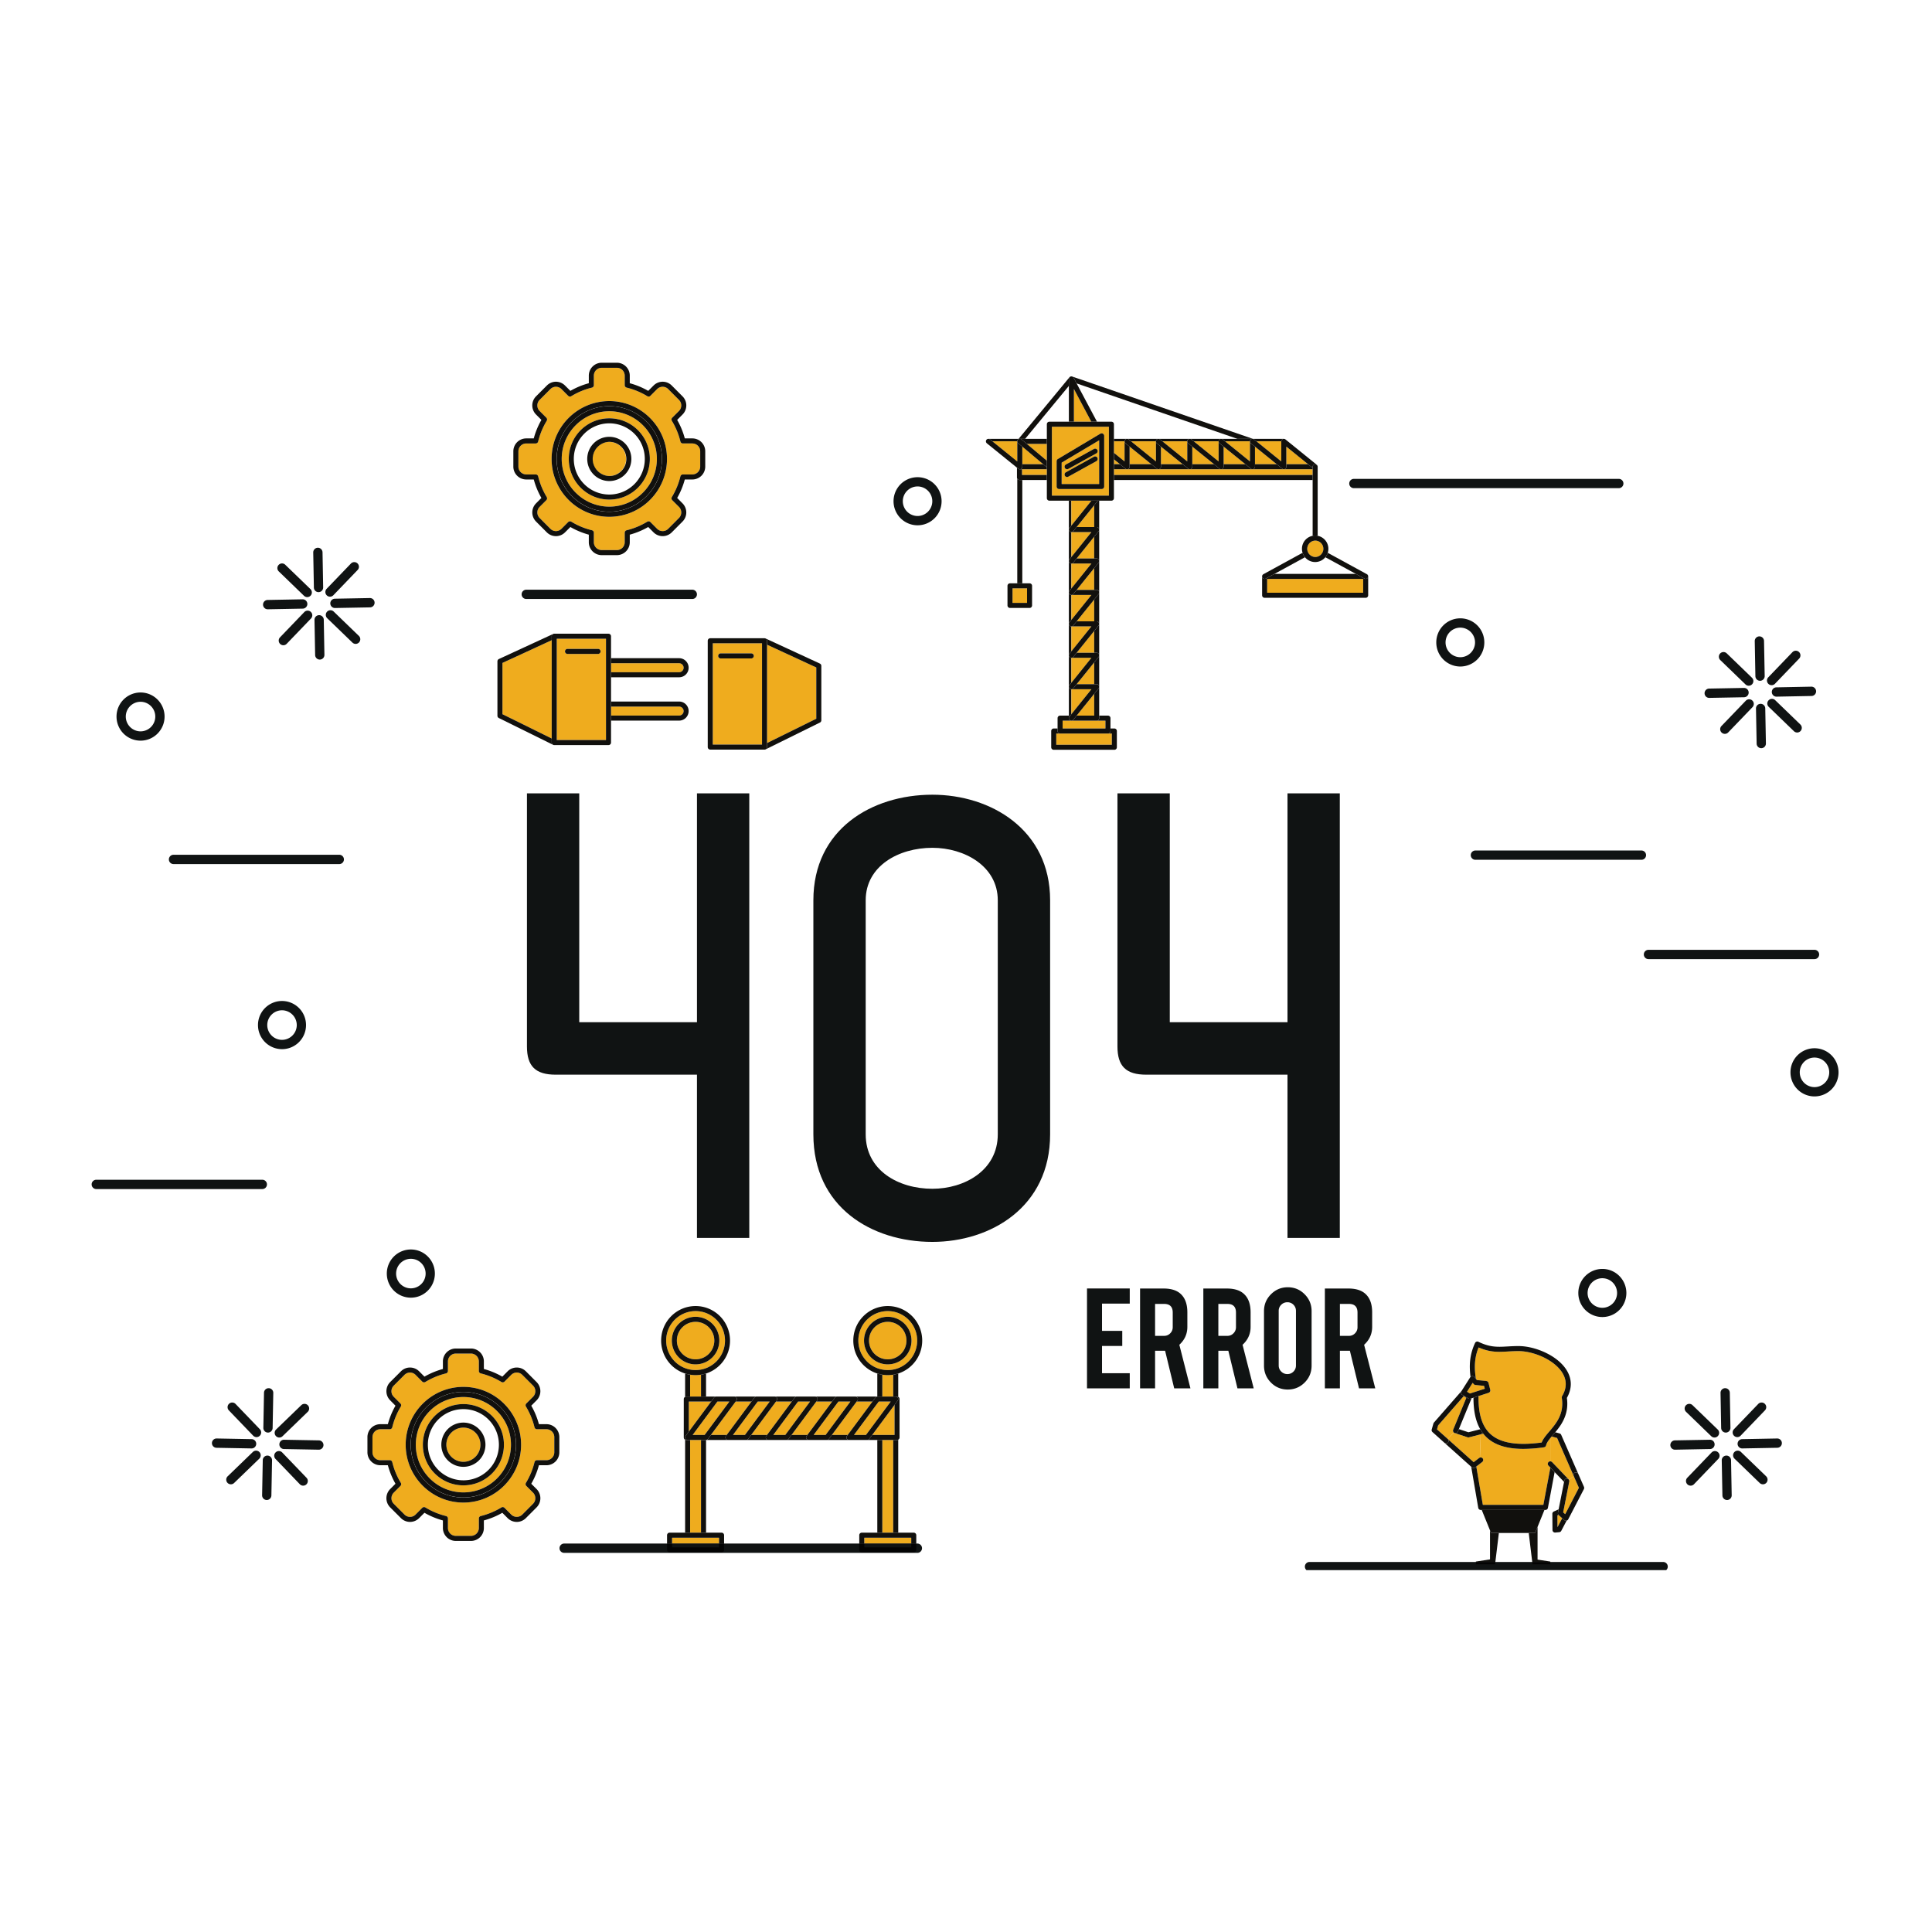 <svg xmlns="http://www.w3.org/2000/svg" width="512" height="512" viewBox="0 0 384 384" version="1.2"><defs><clipPath id="prefix__a"><path d="M259 310h73v2.078h-73zm0 0"/></clipPath><clipPath id="prefix__b"><path d="M355 208h10.664v10H355zm0 0"/></clipPath><clipPath id="prefix__c"><path d="M102 72.078h39V111h-39zm0 0"/></clipPath></defs><path d="M148.926 157.691v88.36h-10.399V213.6H110.45c-4.027 0-5.715-1.695-5.715-5.605v-50.305h10.395v45.48h23.398v-45.48h10.399M172.063 225.46c0 7.169 6.5 10.817 13.257 10.817 6.368 0 12.996-3.648 12.996-10.816v-46.527c0-6.778-6.629-10.426-12.996-10.426-6.757 0-13.257 3.648-13.257 10.426zm-10.399-46.526c0-14.079 11.566-20.98 23.656-20.98 11.567 0 23.399 6.901 23.399 20.98v46.527c0 14.465-11.832 21.375-23.399 21.375-12.09 0-23.656-6.91-23.656-21.375v-46.527M266.297 157.691v88.36h-10.399V213.6h-28.074c-4.031 0-5.722-1.695-5.722-5.605v-50.305h10.402v45.48h23.394v-45.48h10.399" fill="#101313"/><g clip-path="url(#prefix__a)"><path d="M260.277 312.305h70.286a.928.928 0 00.921-.93.924.924 0 00-.921-.922h-70.286a.921.921 0 00-.922.922c0 .512.41.93.922.93" fill="#101313"/></g><path d="M112.09 308.645h70.285a.927.927 0 000-1.852H112.09a.927.927 0 000 1.852M269.094 97.027h52.652a.924.924 0 000-1.848h-52.652a.922.922 0 00-.922.926c0 .512.41.922.922.922M104.602 119.055h32.996a.925.925 0 00.925-.926.922.922 0 00-.925-.922h-32.996a.924.924 0 000 1.848M293.25 170.89h32.996a.921.921 0 00.922-.921.922.922 0 00-.922-.926H293.25a.924.924 0 000 1.848M327.648 190.633h33a.921.921 0 00.922-.922.92.92 0 00-.922-.926h-33a.924.924 0 000 1.848M19.137 236.336h33a.925.925 0 00.922-.93.921.921 0 00-.922-.922h-33a.924.924 0 00-.922.922c0 .512.414.93.922.93M34.488 171.742h32.996a.927.927 0 000-1.851H34.488a.922.922 0 00-.922.925c0 .508.41.926.922.926M186.223 99.621h-.922a2.932 2.932 0 01-2.926 2.938 2.94 2.94 0 01-2.934-2.938 2.94 2.94 0 012.934-2.937 2.934 2.934 0 012.926 2.937h1.847a4.775 4.775 0 10-9.55 0 4.781 4.781 0 004.777 4.785 4.778 4.778 0 004.773-4.785h-.925M31.785 142.422h-.922a2.94 2.94 0 01-2.93 2.941A2.944 2.944 0 0125 142.422a2.943 2.943 0 012.934-2.938 2.94 2.94 0 012.93 2.938h1.847c-.004-2.64-2.14-4.785-4.777-4.785a4.778 4.778 0 00-4.774 4.785 4.779 4.779 0 004.774 4.789c2.636 0 4.773-2.145 4.777-4.79h-.926M294.098 127.684h-.922a2.94 2.94 0 01-2.93 2.941 2.936 2.936 0 01-2.93-2.941 2.937 2.937 0 012.93-2.938 2.942 2.942 0 012.93 2.938h1.844a4.78 4.78 0 00-4.774-4.786 4.778 4.778 0 00-4.773 4.786 4.782 4.782 0 004.773 4.793 4.785 4.785 0 004.774-4.793h-.922" fill="#101313"/><g clip-path="url(#prefix__b)"><path d="M364.5 213.137h-.926a2.937 2.937 0 01-2.926 2.937 2.94 2.94 0 01-2.074-5.015 2.92 2.92 0 012.074-.86 2.934 2.934 0 012.926 2.938h1.848a4.779 4.779 0 00-4.774-4.79 4.78 4.78 0 00-4.777 4.79 4.779 4.779 0 004.777 4.785 4.78 4.78 0 004.774-4.785h-.922" fill="#101313"/></g><path d="M322.328 256.996h-.922a2.934 2.934 0 01-2.926 2.938 2.94 2.94 0 01-2.074-5.016 2.926 2.926 0 012.074-.86 2.932 2.932 0 012.926 2.938h1.848c-.004-2.64-2.133-4.789-4.774-4.789a4.782 4.782 0 00-4.777 4.79 4.775 4.775 0 109.55 0h-.925M348.77 127.426l.128 6.976a.93.93 0 00.942.91.93.93 0 00.906-.945l-.133-6.972a.92.92 0 00-.937-.91.925.925 0 00-.906.94M349.016 140.828l.129 6.973c.007.512.43.918.94.91a.925.925 0 00.903-.945l-.129-6.973a.922.922 0 10-1.844.035M360.023 136.48l-6.957.137a.919.919 0 00-.906.938c.012.511.43.918.938.91l6.96-.133a.925.925 0 00.907-.941.933.933 0 00-.942-.91M346.66 136.73l-6.96.13a.925.925 0 00-.903.945.919.919 0 00.937.906l6.957-.129a.927.927 0 00-.03-1.852M356.266 129.617l-4.829 5.024a.926.926 0 001.332 1.285l4.825-5.024a.926.926 0 00-.024-1.308.92.92 0 00-1.304.023M346.992 139.27l-4.832 5.023a.924.924 0 001.332 1.285l4.828-5.023a.925.925 0 00-.023-1.309.92.92 0 00-1.305.024M357.836 144l-5.008-4.84a.913.913 0 00-1.3.028.917.917 0 00.019 1.304l5.012 4.84a.92.92 0 001.304-.023.926.926 0 00-.027-1.309M348.215 134.703l-5.012-4.844a.926.926 0 00-1.308.024.934.934 0 00.027 1.312l5.012 4.84a.913.913 0 001.3-.027.92.92 0 00-.02-1.305M62.258 109.809l.129 6.98a.922.922 0 101.844-.035l-.126-6.977a.93.93 0 00-.937-.91.93.93 0 00-.91.942M62.508 123.21l.129 6.978c.008.511.43.917.941.91a.925.925 0 00.902-.946l-.128-6.976a.928.928 0 00-.942-.91.925.925 0 00-.902.945M73.512 118.867l-6.953.13a.933.933 0 00-.91.94.928.928 0 00.94.91l6.962-.128a.924.924 0 00.902-.942.923.923 0 00-.941-.91M60.148 119.117l-6.957.13a.925.925 0 00.035 1.852l6.958-.13a.93.93 0 00.906-.942.93.93 0 00-.942-.91M69.758 112l-4.832 5.027a.93.93 0 00.027 1.309.916.916 0 001.3-.023l4.833-5.028A.924.924 0 0069.758 112M60.484 121.652l-4.832 5.028a.93.93 0 00.028 1.308.916.916 0 001.3-.023l4.833-5.031a.924.924 0 00-.024-1.305.92.92 0 00-1.305.023M71.328 126.387l-5.008-4.84a.926.926 0 00-1.308.023.93.93 0 00.027 1.309l5.012 4.844a.92.92 0 001.3-.028.926.926 0 00-.023-1.308M61.703 117.086l-5.012-4.844a.92.92 0 00-1.3.028.92.92 0 00.02 1.304l5.01 4.844a.92.92 0 001.306-.023.93.93 0 00-.024-1.31M341.969 276.852l.125 6.976a.933.933 0 00.941.91.928.928 0 00.906-.945l-.128-6.977a.922.922 0 10-1.844.036M342.21 290.25l.134 6.977c.008.511.43.914.937.91a.925.925 0 00.906-.946l-.128-6.976a.926.926 0 00-.938-.906.93.93 0 00-.91.941M353.223 285.91l-6.961.13a.921.921 0 00-.903.94.916.916 0 00.938.907l6.96-.13a.921.921 0 00.903-.94.916.916 0 00-.937-.907M339.86 286.16l-6.962.125a.925.925 0 00-.902.945.921.921 0 00.938.907l6.957-.13a.921.921 0 00.902-.94.915.915 0 00-.934-.907M349.465 279.043l-4.828 5.023a.926.926 0 00.023 1.309.92.92 0 001.305-.023l4.828-5.028a.92.92 0 00-.023-1.304.92.92 0 00-1.305.023M340.191 288.691l-4.832 5.028a.93.93 0 00.028 1.308.92.92 0 001.304-.023l4.825-5.027a.917.917 0 00-.02-1.305.917.917 0 00-1.305.02M351.035 293.426l-5.012-4.84a.916.916 0 00-1.3.023.926.926 0 00.023 1.309l5.012 4.84a.92.92 0 001.305-.024.93.93 0 00-.028-1.308M341.41 284.125l-5.012-4.84a.92.92 0 00-1.304.027.924.924 0 00.027 1.305l5.008 4.844a.916.916 0 001.3-.024.927.927 0 00-.019-1.312M52.2 203.738h-.923a4.779 4.779 0 004.774 4.79c2.64 0 4.773-2.141 4.773-4.79a4.778 4.778 0 00-4.773-4.785 4.78 4.78 0 00-4.774 4.785h1.844a2.942 2.942 0 012.93-2.937 2.946 2.946 0 012.933 2.937 2.944 2.944 0 01-2.933 2.942 2.94 2.94 0 01-2.93-2.942H52.2M77.809 253.133h-.926a4.782 4.782 0 004.777 4.789c2.637 0 4.774-2.145 4.774-4.79 0-2.644-2.137-4.788-4.774-4.788a4.782 4.782 0 00-4.777 4.789h1.847a2.94 2.94 0 012.93-2.938 2.937 2.937 0 010 5.875 2.935 2.935 0 01-2.93-2.937h-.921M52.473 276.816l-.13 6.977a.925.925 0 00.903.945.928.928 0 00.941-.91l.13-6.976a.922.922 0 10-1.844-.035M52.227 290.219l-.13 6.972a.928.928 0 00.907.946.927.927 0 00.937-.91l.13-6.977a.93.93 0 00-.907-.941.922.922 0 00-.937.91M43.027 287.758l6.957.129a.92.92 0 00.942-.907.921.921 0 00-.903-.94l-6.96-.13a.919.919 0 00-.938.906.921.921 0 00.902.942M56.395 288.008l6.957.129a.93.93 0 00.941-.907.928.928 0 00-.906-.945l-6.961-.125a.925.925 0 00-.031 1.848M45.488 280.324l4.832 5.028a.92.92 0 001.305.023.926.926 0 00.023-1.309l-4.832-5.023a.916.916 0 00-1.3-.023.925.925 0 00-.028 1.304M54.762 289.977l4.832 5.027a.92.92 0 001.304.023.926.926 0 00.024-1.308l-4.828-5.028a.917.917 0 00-1.305-.02.924.924 0 00-.027 1.306M46.531 294.758l5.008-4.84a.93.93 0 00.023-1.309.92.92 0 00-1.3-.023l-5.012 4.84a.93.93 0 00-.027 1.308.926.926 0 001.308.024M56.156 285.46l5.008-4.843a.924.924 0 00.027-1.305.92.92 0 00-1.304-.027l-5.012 4.84a.93.93 0 00-.023 1.313.92.92 0 001.304.023" fill="#101313"/><path d="M92.102 296.625a9.412 9.412 0 01-6.684-2.777 9.454 9.454 0 01-2.773-6.7 9.447 9.447 0 012.773-6.699 9.415 9.415 0 016.684-2.781v-.5.5a9.408 9.408 0 016.683 2.781 9.447 9.447 0 012.774 6.7 9.454 9.454 0 01-2.774 6.699 9.405 9.405 0 01-6.683 2.777m0-17.555c-4.45 0-8.055 3.618-8.055 8.078 0 4.461 3.605 8.079 8.055 8.079v-.504.504c4.453 0 8.058-3.618 8.058-8.079 0-4.46-3.605-8.078-8.058-8.078" fill="#efac1e"/><path d="M92.102 297.629c-5.766 0-10.454-4.7-10.457-10.48.003-5.786 4.69-10.485 10.457-10.485v1.004a9.415 9.415 0 00-6.684 2.781 9.447 9.447 0 00-2.773 6.7 9.454 9.454 0 002.773 6.699 9.412 9.412 0 006.684 2.777 9.405 9.405 0 006.683-2.777 9.454 9.454 0 002.774-6.7 9.447 9.447 0 00-2.774-6.699 9.408 9.408 0 00-6.683-2.781v-1.004c5.765 0 10.457 4.7 10.457 10.484 0 5.782-4.692 10.48-10.457 10.48m0-2.401c-4.45 0-8.055-3.618-8.055-8.079 0-4.46 3.605-8.078 8.055-8.078 4.453 0 8.058 3.618 8.058 8.078 0 4.461-3.605 8.079-8.058 8.079v-1.004c1.949 0 3.714-.79 4.992-2.07a7.059 7.059 0 002.066-5.005c0-1.957-.789-3.722-2.066-5.003a7.025 7.025 0 00-4.992-2.07c-1.95 0-3.711.788-4.993 2.07a7.075 7.075 0 00-2.066 5.003c0 1.957.793 3.723 2.066 5.004a7.032 7.032 0 004.993 2.07v1.005" fill="#11100d"/><path d="M93.613 305.266H90.59c-.86 0-1.559-.704-1.559-1.563v-1.894a.494.494 0 00-.379-.485 14.671 14.671 0 01-4.109-1.707.47.47 0 00-.258-.074.52.52 0 00-.355.148l-1.332 1.34c-.305.305-.7.457-1.102.457-.402 0-.797-.152-1.101-.457l-2.137-2.144a1.562 1.562 0 010-2.211l1.332-1.336a.508.508 0 00.074-.617 14.516 14.516 0 01-1.7-4.114.497.497 0 00-.484-.386h-1.89c-.86 0-1.555-.7-1.559-1.563v-3.027c.004-.863.7-1.563 1.559-1.563h1.89c.23 0 .434-.16.485-.382.36-1.473.933-2.86 1.695-4.118.125-.199.09-.449-.07-.617l-1.332-1.336a1.553 1.553 0 01-.457-1.101c0-.407.152-.805.457-1.11l2.137-2.14c.304-.309.699-.461 1.101-.461s.797.152 1.102.46l1.332 1.34a.516.516 0 00.355.145.47.47 0 00.258-.074 14.548 14.548 0 014.11-1.703.502.502 0 00.378-.489v-1.89c0-.864.7-1.563 1.559-1.563h3.023c.86 0 1.559.7 1.563 1.563v1.89c0 .23.152.434.379.489 1.465.359 2.847.937 4.105 1.703a.47.47 0 00.258.074.51.51 0 00.355-.145l1.336-1.34a1.547 1.547 0 012.203 0l2.137 2.141c.305.305.453.703.453 1.11 0 .398-.148.796-.453 1.101l-1.336 1.336a.503.503 0 00-.074.617 14.427 14.427 0 011.7 4.118.501.501 0 00.488.382h1.886v-.504.504c.86 0 1.559.7 1.559 1.563v3.027c0 .863-.7 1.563-1.559 1.563h-1.886c-.235 0-.43.16-.489.382a14.381 14.381 0 01-1.699 4.118c-.121.199-.09.453.074.617l1.336 1.336c.305.308.453.707.453 1.105 0 .403-.148.797-.453 1.106l-2.136 2.144a1.56 1.56 0 01-2.204 0l-1.336-1.34a.513.513 0 00-.355-.148.47.47 0 00-.258.074 14.695 14.695 0 01-4.105 1.707.49.49 0 00-.38.485v1.894a1.57 1.57 0 01-1.562 1.563m-1.511-29.618c-6.325.004-11.465 5.157-11.47 11.5.005 6.34 5.145 11.497 11.47 11.5v-.503.503c6.324-.003 11.468-5.16 11.468-11.5 0-6.343-5.144-11.496-11.468-11.5" fill="#efac1e"/><path d="M93.613 306.27H90.59a2.562 2.562 0 01-2.559-2.567V302.2a15.47 15.47 0 01-3.668-1.523l-1.058 1.062a2.55 2.55 0 01-3.618 0l-2.14-2.14a2.583 2.583 0 010-3.633l1.058-1.059a15.728 15.728 0 01-1.515-3.68h-1.5a2.564 2.564 0 01-2.559-2.566v-3.027a2.564 2.564 0 012.559-2.567h1.5c.351-1.3.863-2.535 1.515-3.675l-1.054-1.067a2.546 2.546 0 01-.75-1.808c0-.66.25-1.32.746-1.817l2.14-2.14a2.528 2.528 0 011.81-.754c.651 0 1.312.25 1.808.75l1.058 1.062a15.633 15.633 0 013.668-1.523v-1.5a2.562 2.562 0 012.559-2.567h3.023a2.562 2.562 0 012.559 2.567v1.504a15.46 15.46 0 013.668 1.52l1.058-1.063c.497-.5 1.157-.75 1.809-.75h.004c.652 0 1.309.25 1.809.75l2.136 2.144c.496.496.746 1.156.746 1.817 0 .652-.25 1.312-.746 1.808l-1.062 1.067a15.29 15.29 0 011.52 3.675h1.5v1.004h-1.887a.501.501 0 01-.489-.382 14.427 14.427 0 00-1.699-4.118.503.503 0 01.074-.617l1.336-1.336c.305-.305.453-.703.453-1.101 0-.407-.148-.805-.453-1.11l-2.136-2.14a1.547 1.547 0 00-2.204 0l-1.336 1.34a.51.51 0 01-.355.144.47.47 0 01-.258-.074 14.571 14.571 0 00-4.105-1.703.498.498 0 01-.38-.489v-1.89a1.567 1.567 0 00-1.562-1.563H90.59c-.86 0-1.559.7-1.559 1.563v1.89c0 .23-.156.434-.379.489-1.468.359-2.851.937-4.109 1.703a.47.47 0 01-.258.074.516.516 0 01-.355-.145l-1.332-1.34c-.305-.308-.7-.46-1.102-.46-.402 0-.797.152-1.101.46l-2.137 2.141a1.557 1.557 0 00-.457 1.11c0 .398.152.796.457 1.101l1.332 1.336c.16.168.195.418.07.617a14.645 14.645 0 00-1.695 4.118.498.498 0 01-.485.382h-1.89c-.86 0-1.555.7-1.559 1.563v3.027c.004.863.7 1.563 1.559 1.563h1.89c.23 0 .434.16.485.386.36 1.473.933 2.856 1.7 4.114.12.199.085.453-.075.617l-1.332 1.336a1.569 1.569 0 000 2.21l2.137 2.145c.304.305.699.457 1.101.457s.797-.152 1.102-.457l1.332-1.34a.52.52 0 01.355-.148c.09 0 .18.023.258.074a14.671 14.671 0 004.11 1.707c.222.051.378.254.378.485v1.894c0 .86.7 1.563 1.559 1.563h3.023a1.57 1.57 0 001.563-1.563v-1.894a.49.49 0 01.379-.485 14.695 14.695 0 004.105-1.707.47.47 0 01.258-.074c.133 0 .258.055.355.148l1.336 1.34a1.56 1.56 0 002.203 0l2.137-2.144c.305-.309.453-.703.453-1.106 0-.398-.148-.797-.453-1.105l-1.336-1.336a.502.502 0 01-.074-.617 14.381 14.381 0 001.7-4.118.506.506 0 01.488-.382h1.886c.86 0 1.559-.7 1.559-1.563v-3.027c0-.863-.7-1.563-1.559-1.563v-1.004a2.564 2.564 0 012.559 2.567v3.027a2.564 2.564 0 01-2.559 2.567h-1.5a15.252 15.252 0 01-1.52 3.68l1.063 1.058a2.583 2.583 0 010 3.633l-2.136 2.14c-.5.5-1.157.754-1.805.754h-.004-.004a2.557 2.557 0 01-1.809-.754l-1.058-1.062a15.299 15.299 0 01-3.668 1.52v1.507a2.562 2.562 0 01-2.559 2.567m-1.511-7.622c-6.325-.003-11.465-5.16-11.47-11.5.005-6.343 5.145-11.496 11.47-11.5 6.324.004 11.468 5.157 11.468 11.5 0 6.34-5.144 11.497-11.468 11.5v-1.003c2.886 0 5.5-1.176 7.398-3.079a10.483 10.483 0 003.07-7.418c0-2.894-1.175-5.515-3.07-7.418a10.418 10.418 0 00-7.398-3.078c-2.887 0-5.5 1.176-7.395 3.078a10.47 10.47 0 00-3.074 7.418 10.47 10.47 0 003.074 7.418 10.402 10.402 0 007.395 3.079v1.003" fill="#11100d"/><path d="M92.102 290.543a3.365 3.365 0 01-2.391-.996 3.396 3.396 0 012.39-5.797v-.5.5c.934 0 1.782.379 2.395.996a3.39 3.39 0 01.992 2.402c0 .938-.379 1.782-.992 2.399a3.381 3.381 0 01-2.394.996" fill="#efac1e"/><path d="M92.102 291.543a4.389 4.389 0 01-4.383-4.395 4.39 4.39 0 014.383-4.398v1a3.396 3.396 0 00-2.391 5.797c.61.613 1.457.996 2.39.996.934 0 1.782-.383 2.395-.996.613-.617.992-1.461.992-2.399a3.39 3.39 0 00-.992-2.402 3.365 3.365 0 00-2.394-.996v-1a4.393 4.393 0 014.386 4.398 4.39 4.39 0 01-4.386 4.395" fill="#11100d"/><path d="M121.102 100.7a9.415 9.415 0 01-6.68-2.782 9.458 9.458 0 01-2.777-6.7 9.45 9.45 0 012.777-6.698 9.399 9.399 0 016.68-2.782v-.5.5a9.415 9.415 0 016.683 2.782 9.464 9.464 0 012.774 6.699 9.47 9.47 0 01-2.774 6.699 9.431 9.431 0 01-6.683 2.781m0-17.558c-4.45 0-8.055 3.613-8.055 8.078 0 4.46 3.605 8.078 8.055 8.078v-.504.504c4.449 0 8.058-3.617 8.058-8.078 0-4.465-3.61-8.078-8.058-8.078" fill="#efac1e"/><path d="M121.102 101.7c-5.766 0-10.454-4.7-10.454-10.481 0-5.785 4.688-10.485 10.454-10.485v1.004a9.399 9.399 0 00-6.68 2.782 9.45 9.45 0 00-2.777 6.699 9.458 9.458 0 002.777 6.699 9.415 9.415 0 0013.363 0 9.47 9.47 0 002.774-6.7 9.464 9.464 0 00-2.774-6.698 9.415 9.415 0 00-6.683-2.782v-1.004c5.77 0 10.457 4.7 10.457 10.485 0 5.781-4.688 10.48-10.457 10.48m0-2.402c-4.45 0-8.055-3.617-8.055-8.078 0-4.465 3.605-8.078 8.055-8.078 4.449 0 8.058 3.613 8.058 8.078 0 4.46-3.61 8.078-8.058 8.078v-1.004c1.953 0 3.71-.793 4.992-2.074a7.056 7.056 0 002.066-5c0-1.957-.789-3.723-2.066-5.004a7.028 7.028 0 00-4.992-2.074 7.02 7.02 0 00-4.989 2.074 7.059 7.059 0 00-2.066 5.004c0 1.953.789 3.719 2.066 5a7.02 7.02 0 004.989 2.074v1.004" fill="#11100d"/><path d="M122.613 109.332h-3.02c-.859 0-1.562-.7-1.562-1.562v-1.891a.501.501 0 00-.383-.488 14.186 14.186 0 01-4.101-1.704.54.54 0 00-.266-.07.494.494 0 00-.351.149l-1.332 1.336a1.553 1.553 0 01-2.203 0l-2.137-2.145a1.54 1.54 0 01-.457-1.105c0-.403.148-.797.457-1.106l1.332-1.336a.508.508 0 00.074-.617 14.47 14.47 0 01-1.7-4.113.501.501 0 00-.484-.383h-1.886a1.559 1.559 0 01-1.559-1.563v-3.03c0-.864.692-1.563 1.559-1.563h1.886c.23 0 .43-.157.485-.387a14.404 14.404 0 011.7-4.113c.116-.2.089-.45-.075-.618l-1.332-1.335a1.54 1.54 0 01-.457-1.106c0-.398.148-.797.457-1.102l2.137-2.144c.304-.309.699-.461 1.101-.461.399 0 .797.152 1.102.46l1.332 1.337a.494.494 0 00.617.074 14.295 14.295 0 014.101-1.703.501.501 0 00.383-.488v-1.89c0-.864.703-1.563 1.563-1.563h3.02c.863 0 1.554.699 1.554 1.562v1.89c0 .231.16.434.387.489 1.468.355 2.847.937 4.105 1.703a.49.49 0 00.613-.074l1.332-1.336a1.547 1.547 0 012.208 0l2.136 2.144c.305.305.457.704.457 1.102 0 .402-.152.8-.457 1.106l-1.336 1.335a.503.503 0 00-.074.618 14.516 14.516 0 011.7 4.113.5.5 0 00.488.387h1.886v-.5.5c.864 0 1.559.699 1.559 1.562v3.031c0 .864-.695 1.559-1.559 1.563h-1.886c-.23 0-.434.16-.489.383a14.47 14.47 0 01-1.699 4.113c-.121.2-.09.453.074.617l1.336 1.336a1.562 1.562 0 010 2.211l-2.137 2.145a1.56 1.56 0 01-2.207 0l-1.332-1.336a.503.503 0 00-.613-.079 14.524 14.524 0 01-4.105 1.704.505.505 0 00-.387.488v1.89c0 .864-.691 1.563-1.555 1.563m-1.511-29.613c-6.325 0-11.465 5.156-11.465 11.5 0 6.34 5.14 11.496 11.465 11.5v-.504.504c6.324-.004 11.468-5.16 11.468-11.5 0-6.344-5.144-11.5-11.468-11.5" fill="#efac1e"/><g clip-path="url(#prefix__c)"><path d="M122.613 110.336h-3.02a2.562 2.562 0 01-2.562-2.566v-1.5a15.536 15.536 0 01-3.664-1.524l-1.062 1.063c-.496.5-1.153.754-1.809.754h-.004a2.554 2.554 0 01-1.805-.75l-2.136-2.145c-.5-.5-.754-1.16-.754-1.816 0-.653.254-1.313.754-1.813l1.058-1.066a15.487 15.487 0 01-1.52-3.672h-1.495a2.565 2.565 0 01-2.563-2.567v-3.03a2.562 2.562 0 012.563-2.567h1.496c.351-1.301.863-2.535 1.52-3.676l-1.06-1.066a2.553 2.553 0 010-3.625l2.138-2.141a2.53 2.53 0 011.804-.758h.004c.656 0 1.313.254 1.809.758l1.062 1.058a15.364 15.364 0 013.664-1.519v-1.504a2.565 2.565 0 012.563-2.566h3.02a2.562 2.562 0 012.558 2.566v1.504c1.297.352 2.531.863 3.668 1.52l1.058-1.06a2.545 2.545 0 011.809-.757h.004c.652 0 1.312.254 1.809.758l2.132 2.14a2.553 2.553 0 010 3.626l-1.058 1.066a15.279 15.279 0 011.515 3.676h1.504v1.004h-1.886a.5.5 0 01-.489-.387 14.516 14.516 0 00-1.699-4.113.503.503 0 01.074-.618l1.336-1.335c.305-.305.457-.704.457-1.106 0-.398-.152-.797-.457-1.102l-2.137-2.144a1.547 1.547 0 00-2.207 0l-1.332 1.336a.49.49 0 01-.613.074 14.411 14.411 0 00-4.105-1.703.505.505 0 01-.387-.488v-1.89c0-.864-.691-1.563-1.555-1.563h-3.02c-.859 0-1.562.699-1.562 1.562v1.89c0 .231-.156.434-.383.489a14.295 14.295 0 00-4.101 1.703.494.494 0 01-.617-.074l-1.332-1.336a1.54 1.54 0 00-1.102-.461c-.402 0-.797.152-1.101.46l-2.137 2.145a1.537 1.537 0 00-.457 1.102c0 .402.148.8.457 1.106l1.332 1.335a.508.508 0 01.074.618 14.404 14.404 0 00-1.7 4.113.496.496 0 01-.484.387h-1.886c-.867 0-1.559.699-1.559 1.562v3.031c0 .864.692 1.559 1.559 1.563h1.886c.23 0 .43.16.485.383a14.47 14.47 0 001.7 4.113c.116.2.089.453-.075.617l-1.332 1.336a1.546 1.546 0 00-.457 1.106c0 .402.148.8.457 1.105l2.137 2.145a1.553 1.553 0 002.203 0l1.332-1.336a.494.494 0 01.351-.149.54.54 0 01.266.07c1.25.77 2.633 1.348 4.101 1.704a.501.501 0 01.383.488v1.89c0 .864.703 1.563 1.563 1.563h3.02c.863 0 1.554-.7 1.554-1.562v-1.891c0-.23.16-.434.387-.488a14.524 14.524 0 004.105-1.704.503.503 0 01.613.078l1.332 1.337a1.56 1.56 0 002.208 0l2.136-2.145a1.562 1.562 0 000-2.21l-1.336-1.337a.502.502 0 01-.074-.617 14.47 14.47 0 001.7-4.113.506.506 0 01.488-.383h1.886a1.561 1.561 0 001.559-1.563v-3.03c0-.864-.695-1.563-1.559-1.563v-1.004a2.562 2.562 0 012.559 2.566v3.031a2.564 2.564 0 01-2.559 2.567h-1.504a15.316 15.316 0 01-1.515 3.672l1.058 1.066c.5.5.754 1.16.754 1.813 0 .656-.254 1.316-.754 1.816l-2.132 2.144a2.563 2.563 0 01-1.81.75h-.003a2.57 2.57 0 01-1.809-.75l-1.058-1.066a15.565 15.565 0 01-3.668 1.524v1.5a2.559 2.559 0 01-2.559 2.566m-1.511-7.617c-6.325-.004-11.465-5.16-11.465-11.5 0-6.344 5.14-11.5 11.465-11.5 6.324 0 11.468 5.156 11.468 11.5 0 6.34-5.144 11.496-11.468 11.5v-1.004c2.886 0 5.5-1.176 7.398-3.078a10.467 10.467 0 003.07-7.418c0-2.895-1.172-5.516-3.07-7.418a10.418 10.418 0 00-7.398-3.078c-2.887 0-5.5 1.175-7.399 3.078a10.483 10.483 0 00-3.07 7.418c0 2.894 1.176 5.515 3.07 7.418a10.418 10.418 0 007.399 3.078v1.004" fill="#11100d"/></g><path d="M121.102 94.613a3.397 3.397 0 010-6.793v-.496.496a3.397 3.397 0 010 6.793" fill="#efac1e"/><path d="M121.102 95.613a4.386 4.386 0 01-4.383-4.394 4.39 4.39 0 014.383-4.399v1a3.398 3.398 0 000 6.793 3.381 3.381 0 002.394-.996c.617-.613.992-1.46.992-2.398a3.397 3.397 0 00-3.387-3.398v-1a4.393 4.393 0 014.387 4.398 4.39 4.39 0 01-4.386 4.394" fill="#11100d"/><path d="M251.855 117.816h19.083v-2.754h-19.083zm0 0" fill="#efac1e"/><path d="M271.438 118.82h-20.083a.52.52 0 01-.355-.144.522.522 0 01-.145-.36v-3.746c0 .078.024.157.063.23a.495.495 0 00.676.2l1.726-.941h16.153l1.726.941a.501.501 0 00.738-.438v3.754c0 .141-.054.262-.148.36a.487.487 0 01-.351.144m0-.504v-.5.5m-19.583-3.254v2.754h19.083v-2.754h-19.083" fill="#11100d"/><path d="M251.355 115.063a.495.495 0 01-.437-.262.498.498 0 01.2-.68l7.777-4.25c.105.324.265.625.48.883l-6.055 3.305-1.726.941a.516.516 0 01-.239.063m20.083 0a.529.529 0 01-.239-.063l-1.726-.941-6.051-3.305c.21-.258.375-.555.476-.883l7.778 4.25c.168.09.262.262.262.442a.501.501 0 01-.5.5M203.191 115.941h-1V95.145c.02.039.051.078.086.117a.51.51 0 00.352.144h.562v20.535m45.829-28.718h-3.075l-31.96-11.02-.598-1.129a.503.503 0 00-.274-.234l35.907 12.383m-45.262 0h-1.301l10.102-12.227c-.07.09-.114.2-.114.317v1.39l-8.687 10.52m8.824-12.25v-.004.004m.004-.004a.487.487 0 01.363-.156c.028 0 .055.003.086.007a.646.646 0 00-.21.004.51.51 0 00-.24.145m.454-.149h-.004.004" fill="#11100d"/><path d="M216.902 83.816h-3.453V77.32l3.453 6.496" fill="#efac1e"/><path d="M218.035 83.816h-1.133l-3.453-6.496v6.496h-1.004v-8.504c0-.117.043-.226.114-.316l.023-.023v-.004h.004a.51.51 0 01.238-.145.646.646 0 01.125-.011c.028 0 .055.003.086.007h.004a.503.503 0 01.348.254l.597 1.13 4.051 7.612m-5.086-8.504l-.445.235.445-.234" fill="#11100d"/><path d="M260.898 94.402h-39.496v-1.136H260.898v1.136m-52.828 0h-4.941v-1.136h4.941v1.136" fill="#efac1e"/><path d="M260.898 95.406h-39.496v-1.004h39.496v-1.136 2.14m-52.828 0h-5.441a.51.51 0 01-.352-.144.532.532 0 01-.148-.36v-1.949l.25.2c.09.074.2.113.312.113h.438v1.136h4.941v1.004" fill="#11100d"/><path d="M220.984 148.027h-11.047v-2.234h11.047v2.234" fill="#efac1e"/><path d="M221.484 149.027h-12.047a.504.504 0 01-.5-.496v-3.238c0-.133.055-.262.149-.356a.493.493 0 01.351-.144h.766v.5c0 .129.055.262.149.355a.493.493 0 00.351.145h-.766v2.234h11.047v-2.234h-.77c.134 0 .263-.05.356-.145a.502.502 0 00.145-.355v-.5h.77a.5.5 0 01.5.5v3.238a.497.497 0 01-.5.496m0-.496v-.504.504" fill="#11100d"/><path d="M219.715 144.793h-8.508v-1.555h8.508v1.555" fill="#efac1e"/><path d="M220.215 145.793h-9.512a.493.493 0 01-.351-.145.513.513 0 01-.149-.355v-2.555a.506.506 0 01.5-.504h1.742v.493c0 .152.063.3.188.402.09.07.199.11.308.11h-1.734v1.554h8.508v-1.555h-1.742a.506.506 0 00.355-.148.493.493 0 00.145-.352v-.504h1.742a.502.502 0 01.5.504v2.555c0 .133-.05.262-.145.355a.502.502 0 01-.355.145m0-.5v-.5.5" fill="#11100d"/><path d="M217.477 142.234h-3.485l3.485-4.324v4.324m0-6.246h-3.485l3.485-4.324v4.324m0-6.246h-3.485l3.485-4.328v4.328m0-6.246h-3.485l3.485-4.324v4.324m0-6.246h-3.485l3.485-4.328v4.328m0-6.25h-3.485l3.485-4.324V111m0-6.246h-3.485l3.485-4.324v4.324" fill="#efac1e"/><path d="M217.973 143.238h-5.02a.492.492 0 00.383-.187l.656-.817h3.485v-4.324l.89-1.101a.523.523 0 00.106-.305v6.234c0 .133-.051.258-.145.352a.506.506 0 01-.355.148m0-.5v-.504.504m-5.528-.011V136.5c0 .035.004.07.012.105l.004.004v.008l.004.004a.531.531 0 00.168.262c.09.07.203.11.316.11v4.948l-.39.48a.483.483 0 00-.114.306m0-6.247v-6.23c0 .04.004.07.012.105 0 .004.004.004.004.008v.012c.004 0 .004 0 .004.004v.004l.004.004c.023.09.078.175.156.242h.004a.479.479 0 00.32.113v4.95l-.39.484a.483.483 0 00-.114.304m6.028-.003a.496.496 0 00-.5-.488h-.496v-4.325l.89-1.105a.505.505 0 00.106-.305v6.223m-6.028-6.243v-6.226c0 .027.004.058.008.082l.012.043v.004c.004 0 .004.004.004.004v.007l.004.004a.495.495 0 00.477.344v4.945l-.391.485c-.016.015-.024.039-.04.054v.004h-.003v.008h-.004V130h-.004v.008a.448.448 0 00-.063.226m6.028-.004a.496.496 0 00-.5-.488h-.496v-4.328l.89-1.105a.494.494 0 00.106-.301v6.222m-6.028-6.242v-6.226a.52.52 0 00.184.379.517.517 0 00.32.113v4.945l-.39.485a.475.475 0 00-.114.304m6.028-.004a.496.496 0 00-.5-.488h-.496v-4.324l.89-1.106a.505.505 0 00.106-.304v6.222m0-6.246a.496.496 0 00-.5-.488h-.496v-4.328l.89-1.102a.514.514 0 00.106-.304v6.222m-6.028 0v-6.222a.45.45 0 00.012.101l.004.004v.008c0 .004 0 .004.004.004v.004a.495.495 0 00.484.367v4.945l-.39.485a.523.523 0 00-.114.304m0-6.246v-6.222c.004.14.07.28.184.375a.495.495 0 00.32.113v4.949l-.39.48a.492.492 0 00-.114.305m6.028 0a.444.444 0 00-.047-.207.503.503 0 00-.453-.285h-.496v-4.324l.89-1.102a.517.517 0 00.106-.308v6.226m0-6.246a.4.4 0 00-.047-.203.5.5 0 00-.453-.29h-.496v-4.323l.738-.918h.258v5.734m-6.028 0v-5.734h.504v4.945l-.39.484a.523.523 0 00-.114.305" fill="#11100d"/><path d="M212.95 141.941v-4.949h3.98l-3.98 4.95" fill="#efac1e"/><path d="M212.95 143.238h-.009a.504.504 0 01-.308-.11.513.513 0 01-.188-.401c0-.106.04-.215.114-.305l.39-.48 3.98-4.95h-3.976a.514.514 0 00.383-.183l.656-.82h3.98a.496.496 0 01.5.488v.027c0 .11-.038.21-.105.305l-.89 1.101-3.485 4.324-.656.817a.492.492 0 01-.383.187h-.004m-.488-6.625v-.004.004" fill="#11100d"/><path d="M212.95 135.691v-4.949h3.98l-3.98 4.95" fill="#efac1e"/><path d="M212.95 136.992a.518.518 0 01-.317-.11.531.531 0 01-.168-.26l-.004-.005v-.004-.004l-.004-.004a.485.485 0 01-.012-.105v-.02c0-.105.04-.214.114-.304l.39-.485 3.98-4.949h-3.98a.479.479 0 01-.32-.113l.004.004a.502.502 0 00.703-.074l.656-.817h3.98a.496.496 0 01.5.488v.024c0 .11-.038.219-.105.305l-.89 1.105-3.485 4.324-.656.82a.514.514 0 01-.383.184h-.004m-.484-6.613c0-.004 0-.004-.004-.004.004 0 .004 0 .004.004m-.004-.008v-.004.004m.047-.363v-.004.004m0-.008h0m.004-.004v-.004.004m.004-.004v-.008.008m.004-.008v-.004.004m0-.004c.015-.015.023-.039.039-.054l-.04.054" fill="#11100d"/><path d="M212.95 129.441v-4.945h3.98l-3.98 4.945" fill="#efac1e"/><path d="M212.95 130.742a.495.495 0 01-.317-.11l-.004-.003h-.004a.483.483 0 01-.156-.242l-.004-.004v-.004c0-.004 0-.004-.004-.004v-.004-.004-.004c0-.004-.004-.004-.004-.008a.46.46 0 01-.012-.105v-.016c0-.082.024-.16.063-.226v-.004V130h.004v-.004-.004h.004v-.008h.004v-.004c.011-.015.023-.035.039-.054l.39-.485 3.98-4.945h-3.976c.14 0 .285-.062.383-.187l.656-.813h3.98a.496.496 0 01.5.488v.024c0 .11-.038.215-.105.3l-.89 1.106-3.485 4.328-.656.817a.502.502 0 01-.387.183m-.48-6.594v-.003.003m0-.003v-.004.004m-.004-.008v-.004.004m0-.004l-.012-.043.012.043" fill="#11100d"/><path d="M212.95 123.2v-4.946c.003 0 .003-.004.007-.004h3.973l-3.98 4.95" fill="#efac1e"/><path d="M212.95 124.496a.495.495 0 01-.477-.344l-.004-.004v-.003-.004s0-.004-.004-.004v-.004l-.012-.043a.532.532 0 01-.008-.082v-.02c0-.11.04-.215.114-.304l.39-.485 3.98-4.949h-3.972c.14 0 .281-.066.379-.184l.656-.816h3.98a.496.496 0 01.5.488v.024c0 .11-.038.218-.105.304l-.89 1.106-3.485 4.324-.656.813a.486.486 0 01-.383.187h-.004" fill="#11100d"/><path d="M212.95 116.95v-4.946h3.98l-3.98 4.945" fill="#efac1e"/><path d="M212.95 118.254a.517.517 0 01-.321-.113.52.52 0 01-.184-.38v-.023a.523.523 0 01.114-.304l.39-.485 3.98-4.945h-3.976a.5.5 0 00.383-.184l.656-.82h3.98c.196 0 .372.113.454.285.035.067.047.14.047.207v.024c0 .109-.04.214-.106.304l-.89 1.102-3.485 4.328-.656.816a.499.499 0 01-.379.184c-.004 0-.004.004-.008.004m-.484-6.617v-.004.004m-.004-.012v-.004.004m-.004-.008" fill="#11100d"/><path d="M212.95 110.707v-4.95h3.98l-3.98 4.95" fill="#efac1e"/><path d="M212.95 112.004a.495.495 0 01-.485-.367v-.004c-.004 0-.004 0-.004-.004v-.004-.004l-.004-.004a.45.45 0 01-.012-.101v-.024c0-.105.04-.21.114-.305l.39-.48 3.98-4.95h-3.976a.5.5 0 00.383-.183l.656-.82h3.98a.5.5 0 01.454.289.4.4 0 01.047.203v.02c0 .113-.04.218-.106.308l-.89 1.102-3.485 4.324-.656.82a.5.5 0 01-.383.184h-.004" fill="#11100d"/><path d="M212.95 104.457v-4.945h3.98l-3.98 4.945" fill="#efac1e"/><path d="M212.95 105.758a.495.495 0 01-.321-.113.511.511 0 01-.184-.375v-.024a.523.523 0 01.114-.305l.39-.484 3.98-4.945h1.286l-.738.918-3.485 4.324-.656.82a.5.5 0 01-.383.184h-.004m.004-6.246h3.977-3.977" fill="#11100d"/><path d="M221.402 92.262v-.973l1.196.973h-1.196m3.118 0V88.77l4.312 3.492h-4.312m6.226 0V88.77l4.316 3.492h-4.316m6.23 0V88.77l4.317 3.492h-4.316m6.23 0V88.77l4.316 3.492h-4.316m6.23 0V88.77l4.313 3.492h-4.313m6.231 0V88.77l4.316 3.492h-4.316" fill="#efac1e"/><path d="M260.898 93.266h-5.718c.07 0 .136-.02.203-.047a.51.51 0 00.285-.457v-.5h4.316l-4.316-3.492 5.23 4.234v.262m-5.742 0h-6.207c.067 0 .14-.02.203-.051a.5.5 0 00.286-.453v-.5h4.312l1.102.89c.09.07.195.114.304.114m-6.23 0h-6.211c.074 0 .14-.02.207-.047a.518.518 0 00.285-.457v-.5h4.316l1.102.89c.086.07.195.114.3.114m-6.23 0h-6.207c.075 0 .14-.02.207-.047a.514.514 0 00.282-.457v-.5h4.316l1.102.89c.085.07.19.114.3.114m-6.23 0h-6.203c.066 0 .136-.02.199-.051a.5.5 0 00.285-.453v-.5h4.316l1.102.89c.086.07.195.114.3.114m-6.23 0h-6.207a.504.504 0 00.493-.504v-.5h4.312l1.102.89c.09.07.195.114.3.114m-6.23 0h-2.602v-1.004h1.196l1.101.89c.094.07.196.114.305.114m37.723-.883h-.004.004m-.004-.004h-.004.004m-.008-.004l-.004-.004-6.227-5.043 6.227 5.043.004.004m-7.05-4.656h-4.93l-.485-.39a.503.503 0 00-.313-.106h6.231a.497.497 0 00-.504.496m-6.226 0H243.5l-.48-.39a.511.511 0 00-.313-.106c-.027 0-.055 0-.082.004v.003h-.035s-.004 0-.008.004h-.004l-.004.004h-.012l-.003.004a.5.5 0 00-.352.477h-4.934l-.484-.39a.503.503 0 00-.312-.106h12.46a.473.473 0 00-.386.183.482.482 0 00-.113.313m-12.461 0h-4.93l-.484-.39a.52.52 0 00-.313-.106h6.227a.484.484 0 00-.387.183.482.482 0 00-.113.313m-6.227 0h-4.938l-.48-.39c-.035-.024-.074-.052-.117-.067l-.024-.012h-.004s0-.004-.003-.004h-.004-.004l-.004-.004h-.004c-.004 0-.008 0-.008-.004h-.004a.544.544 0 00-.136-.015c-.032 0-.063 0-.09.007h-.008-.004-.016c-.004 0-.011.004-.015.004s-.004 0-.004.004h-.004-.004s-.004 0-.004.004h-.004-.004c-.004 0-.004.004-.008.004a.497.497 0 00-.261.207c0 .004 0 .004-.004.008v.004s-.004 0-.004.004a.485.485 0 00-.07.25h-2.114v-.496h8.844a.497.497 0 00-.39.183.495.495 0 00-.106.313" fill="#11100d"/><path d="M223.516 91.715l-2.114-1.711v-2.285h2.114v3.995" fill="#efac1e"/><path d="M224.02 93.266h-.016a.507.507 0 01-.305-.114l-1.101-.89-1.196-.973v-1.285l2.114 1.71v-3.98c.004.141.07.282.187.38h-.004l.82.656v3.992a.507.507 0 01-.492.504h-.007m-.43-5.801v-.004.004m0-.004c.004-.004.004-.004.004-.008 0 .004 0 .004-.004.008m.004-.008a.35.35 0 01.058-.074c-.007.008-.015.02-.023.027-.016.016-.024.031-.035.047m.738-.125a.501.501 0 00-.117-.066c.043.015.082.043.117.066M224.191 87.25h-.004.004m-.011-.004h-.004.004m-.008-.004h-.004.004m-.309 0h0m.008 0c0-.004.004-.004.004-.004s-.004 0-.004.004m.008-.004h0m.004 0c0-.004 0-.004.004-.004-.004 0-.004 0-.004.004m.004-.004c.004 0 .011-.004.015-.004-.004 0-.011.004-.015.004m.015-.004h.012-.012m.016 0h0m.004 0h.008-.008" fill="#11100d"/><path d="M229.75 91.715l-4.938-3.996h4.938v3.996" fill="#efac1e"/><path d="M230.25 93.266h-.016a.496.496 0 01-.3-.114l-1.102-.89-4.312-3.492-.82-.657h.003a.516.516 0 01-.187-.379v-.015c0-.086.023-.172.07-.25 0-.004.004-.004.004-.004v-.004c.004-.004.004-.004.004-.008.011-.016.02-.031.035-.047l.023-.027a.497.497 0 01.203-.133c.004 0 .004-.004.008-.004h.008c0-.004.004-.004.004-.004h.008c0-.004 0-.004.004-.004s.011-.004.015-.004h.028c.027-.007.058-.007.09-.007.046 0 .09.004.136.015h.004c0 .004.004.004.008.004h.004l.004.004h.008c.004 0 .004.004.004.004h.003l.024.012c.039.015.082.039.117.066l.48.39 4.938 3.997v-3.977c.004.14.063.278.184.375l.812.657v3.992a.5.5 0 01-.285.453.457.457 0 01-.2.05h-.011" fill="#11100d"/><path d="M235.977 91.715l-4.93-3.996h4.93v3.996" fill="#efac1e"/><path d="M236.477 93.266h-.012a.487.487 0 01-.3-.114l-1.102-.89-4.317-3.492-.812-.657a.491.491 0 01-.184-.375v-.02c0-.109.031-.218.105-.312a.497.497 0 01.391-.183h.004a.52.52 0 01.313.105l.484.39 4.93 3.997v-3.977c.003.14.07.278.187.375l.813.657v3.992c0 .195-.11.367-.282.457a.534.534 0 01-.207.047h-.011" fill="#11100d"/><path d="M242.207 91.71l-4.934-3.991h4.934v3.992" fill="#efac1e"/><path d="M242.707 93.266h-.012a.479.479 0 01-.3-.114l-1.102-.89-4.316-3.492-.813-.657a.508.508 0 01-.187-.375v-.02c0-.109.035-.218.113-.312a.484.484 0 01.387-.183c.113 0 .222.035.312.105l.484.39 4.934 3.993v-3.977a.497.497 0 00.188.38l.812.656v3.992a.518.518 0 01-.285.457.534.534 0 01-.207.047h-.008m-.144-6.028h.003-.004m.004 0h.008-.008m.008 0l.004-.004-.004.004m.004-.004h0m.004 0c.004-.004.008-.004.008-.004s-.004 0-.008.004m.008-.004h.031-.031m.035 0v-.003.003" fill="#11100d"/><path d="M248.438 91.715l-4.938-3.996h4.938v3.996" fill="#efac1e"/><path d="M248.938 93.266h-.012a.487.487 0 01-.301-.114l-1.102-.89-4.316-3.492-.812-.657a.497.497 0 01-.188-.379v-.015a.5.5 0 01.352-.477l.004-.004h.011l.004-.004h.004c.004-.004.008-.004.008-.004h.035v-.003c.027-.004.055-.004.082-.004.11 0 .223.035.313.105l.48.39 4.938 3.997v-3.977c.003.14.066.278.187.375l.813.657v3.992a.5.5 0 01-.286.453.473.473 0 01-.203.05h-.012" fill="#11100d"/><path d="M254.664 91.71l-4.93-3.991h4.93c0 .008 0 .015.004.02l-.004 3.972" fill="#efac1e"/><path d="M255.168 93.266h-.012a.498.498 0 01-.304-.114l-1.102-.89-4.313-3.492-.812-.657a.495.495 0 01-.188-.375v-.02c0-.109.036-.218.114-.312a.473.473 0 01.387-.183c.113 0 .222.035.312.105l.484.39 4.93 3.993.004-3.973c.004.14.07.278.184.375l.816.657v3.992a.51.51 0 01-.285.457.531.531 0 01-.203.047h-.012M260.898 93.004l-5.23-4.234-.816-.657a.518.518 0 01-.184-.375c-.004-.004-.004-.011-.004-.02a.504.504 0 01.5-.495h.004a.53.53 0 01.316.105l6.227 5.043.004.004c.004 0 .004 0 .004.004h.004v.004h.004a.51.51 0 01.171.39v-.011a.501.501 0 00-1 0v.242" fill="#11100d"/><path d="M207.34 92.262h-4.149v-3.485c1.286 1.067 2.817 2.38 4.149 3.485m.73-.696c-1.257-1.043-2.71-2.289-3.984-3.343h3.984v3.343" fill="#efac1e"/><path d="M208.07 93.266h-5.367a.507.507 0 00.488-.504v-.5h4.149c.25.207.496.414.73.605v.399m0-5.043h-3.984c-.379-.32-.742-.618-1.082-.895a.511.511 0 00-.313-.105.486.486 0 00-.39.183.5.5 0 00-.11.313h-4.937l-.48-.39a.511.511 0 00-.313-.106h11.61v1m-11.926-.11c-.016-.015-.036-.031-.051-.05.015.019.035.035.05.05m-.117-.644s.004 0 .004-.004c0 .004-.004.004-.004.004m.004-.004a.44.44 0 01.04-.059c-.016.016-.028.04-.04.059" fill="#11100d"/><path d="M202.191 91.715l-4.937-3.996h4.937v3.996" fill="#efac1e"/><path d="M202.691 93.266a.488.488 0 01-.312-.114l-.25-.199-5.984-4.84c-.016-.015-.036-.031-.051-.05a.508.508 0 01-.067-.594s.004 0 .004-.004c.012-.02.024-.043.04-.059.003-.004.007-.008.007-.011a.522.522 0 01.25-.16h.004a.688.688 0 01.129-.012c.11 0 .223.035.312.105l.48.39 4.938 3.997v-3.977c.008.14.067.278.188.375l.812.664v3.985a.507.507 0 01-.488.504h-.012" fill="#11100d"/><path d="M208.07 92.867c-.234-.191-.48-.398-.73-.605-1.332-1.106-2.863-2.418-4.149-3.485l-.812-.664a.508.508 0 01-.188-.375v-.02a.5.5 0 01.11-.312.486.486 0 01.39-.183c.11 0 .223.035.313.105.34.277.703.574 1.082.895 1.273 1.054 2.726 2.3 3.984 3.343v1.301" fill="#11100d"/><path d="M220.402 98.508H209.07V84.816h11.332v13.692m-1.437-12.38c-.09 0-.18.02-.258.067l-8.45 5.035a.506.506 0 00-.245.434v5.031c0 .137.05.266.144.36a.505.505 0 00.36.144h8.449c.133 0 .258-.05.351-.144a.515.515 0 00.149-.36V86.63a.503.503 0 00-.5-.5" fill="#efac1e"/><path d="M220.898 99.512H208.57a.497.497 0 01-.351-.149.497.497 0 01-.149-.351V84.316c0-.129.055-.261.149-.355a.493.493 0 01.351-.145h12.328c.137 0 .266.051.36.145a.51.51 0 01.144.355v14.696a.499.499 0 01-.504.5m0-.5v-.504.504M209.07 84.816v13.692h11.332V84.816H209.07" fill="#11100d"/><path d="M218.465 96.2h-7.453v-4.25l7.453-4.438v8.687m-.793-5.484a.532.532 0 00-.242.062l-5.582 3.094a.501.501 0 00-.196.68.5.5 0 00.438.261.491.491 0 00.242-.066l5.582-3.09a.501.501 0 00.195-.68.5.5 0 00-.437-.261m0-1.547a.487.487 0 00-.242.062l-5.582 3.094a.5.5 0 00-.196.68.5.5 0 00.68.2l5.582-3.095a.505.505 0 00.195-.683.512.512 0 00-.437-.258" fill="#efac1e"/><path d="M218.965 97.2h-8.45a.505.505 0 01-.359-.145.505.505 0 01-.144-.36v-5.03c0-.177.093-.345.246-.435l8.449-5.035a.498.498 0 01.258-.066.503.503 0 01.5.5v10.066a.515.515 0 01-.149.36.493.493 0 01-.351.144m0-.504V96.2v.496m-.5-9.183l-7.453 4.437v4.25h7.453v-8.687" fill="#11100d"/><path d="M212.09 93.266a.5.5 0 01-.438-.262.5.5 0 01.196-.68l5.582-3.094a.487.487 0 01.242-.062c.176 0 .344.098.437.258a.505.505 0 01-.195.683l-5.582 3.094a.487.487 0 01-.242.063M212.09 94.813a.5.5 0 01-.438-.262.501.501 0 01.196-.68l5.582-3.094a.5.5 0 01.68.2.501.501 0 01-.196.68l-5.582 3.09a.491.491 0 01-.242.066M260.898 106.496V92.762a.501.501 0 011 0v13.73a3.052 3.052 0 00-.5-.047c-.171 0-.34.02-.5.051" fill="#11100d"/><path d="M201.246 119.832h2.887v-2.894h-2.887zm0 0" fill="#efac1e"/><path d="M204.633 120.836h-3.887a.517.517 0 01-.351-.145.515.515 0 01-.149-.359v-3.89c0-.133.055-.262.149-.36a.496.496 0 01.351-.14h3.887a.49.49 0 01.5.5v3.89a.522.522 0 01-.149.36.493.493 0 01-.351.144m0-.504v-.5.5m-3.387-3.39v2.89h2.887v-2.89h-2.887" fill="#11100d"/><path d="M261.398 110.707a1.63 1.63 0 010-3.258 1.629 1.629 0 010 3.258" fill="#efac1e"/><path d="M261.398 111.71a2.618 2.618 0 01-2.023-.956 2.659 2.659 0 01-.48-.883 2.651 2.651 0 01-.122-.793c0-1.281.914-2.351 2.125-2.582.16-.031.329-.05.5-.05.168 0 .336.019.5.046a2.633 2.633 0 011.524 4.262 2.63 2.63 0 01-2.024.957m0-4.262a1.63 1.63 0 000 3.258 1.629 1.629 0 000-3.258M297.215 310.453h-3.871v-.086l2.808-.426v-5.765l.211.512h1.551l-.7 5.765" fill="#11100d"/><path d="M297.156 310.902h-3.812v-.449h3.87l-.058.45" fill="#030303"/><path d="M308.133 310.453h-3.59l-.695-5.765h1.265l.489-1.208v6.504l2.53.383v.086" fill="#11100d"/><path d="M308.133 310.902h-3.535l-.055-.449h3.59v.45" fill="#030303"/><path d="M305.113 304.688h-8.75l-.21-.512-1.65-4.067h12.47l-1.371 3.371-.489 1.207" fill="#11100d"/><path d="M306.754 299.105h-12.027l-1.301-7.62 1.18-.907a.507.507 0 00.093-.707.503.503 0 00-.398-.191h-.012l-.14-4.555.105-.027c.012-.004.02-.004.027-.008l.528-.133c.117.145.234.285.363.422 1.633 1.754 4.148 2.598 7.598 2.598h.02c1.233 0 2.593-.102 4.089-.317a.504.504 0 00.418-.387c.074-.367.344-.812.742-1.312.035-.035.063-.078.094-.113v4.605h-.004a.5.5 0 00-.36.848l.38.398-1.395 7.406" fill="#efac1e"/><path d="M307.168 300.11h-12.863a.505.505 0 01-.493-.415l-1.398-8.168.133.114a.49.49 0 00.332.132c.105 0 .215-.039.305-.105l.242-.184 1.3 7.621h12.028l1.394-7.406.848.887-1.336 7.117a.495.495 0 01-.492.406m-12.887-15.02a.5.5 0 00.34-.378c.063.082.125.168.188.246l-.528.133m-2.418-.418l2.348-.602c.008.02.02.035.027.051a.636.636 0 00-.227.004l-2.148.547" fill="#11100d"/><path d="M309.563 303.535l-.016-2.336.215-.097c.015.02.031.039.054.058l.688.606-.942 1.77" fill="#efac1e"/><path d="M309.07 304.605a.508.508 0 01-.336-.128.489.489 0 01-.164-.368l-.03-3.222a.497.497 0 01.292-.461l.961-.442-.137.704c-.027.148.008.3.106.414l-.215.097.015 2.336.942-1.77.414.368c.09.078.207.125.328.125a.41.41 0 00.094-.012c.012 0 .031-.008.043-.012l-1.07 2.032a.507.507 0 01-.399.265l-.797.074h-.047" fill="#11100d"/><path d="M311.832 294.098l-.047-.047c-.008-.012-.02-.024-.031-.035l-3.262-3.407a.504.504 0 00-.36-.156v-4.605c.087-.11.177-.22.27-.332l1.082.293 3.29 7.527c.003.004.007.008.007.016l.035.086-.984.66" fill="#efac1e"/><path d="M314.75 295.352l-1.05-2.399a.5.5 0 00-.927.383l-3.289-7.527-1.082-.293c.227-.262.47-.543.72-.844l.855.23c.144.04.265.145.324.282l4.449 10.168m-3.879-.813l-1.875-1.953-.848-.887-.378-.398a.5.5 0 01.359-.848h.004c.129 0 .262.055.36.156l3.26 3.407a.533.533 0 00-.245-.13.5.5 0 00-.586.398l-.05.255m.956-.437a.708.708 0 00-.043-.051l.047.047-.004.004" fill="#11100d"/><path d="M311.098 300.953l-.403-.355 1.207-6.118a.521.521 0 00-.074-.378l.004-.004.984-.66 1 2.277-2.718 5.238" fill="#efac1e"/><path d="M311.246 302.258a.504.504 0 01-.328-.125l-.414-.367-.688-.606a.493.493 0 01-.16-.473l.137-.703 1.078-5.445.05-.254a.5.5 0 01.833-.27c.012.012.023.024.031.036a.708.708 0 01.043.05.521.521 0 01.074.38l-1.207 6.117.403.355 2.718-5.238-1-2.277-.035-.086c0-.008-.004-.012-.008-.016a.506.506 0 01.465-.688.5.5 0 01.461.305l1.051 2.399.078.18a.516.516 0 01-.012.429l-3.125 6.027a.499.499 0 01-.308.246c-.012.004-.031.012-.043.012a.41.41 0 01-.094.012" fill="#11100d"/><path d="M292.902 290.621l-5.14-4.605 1.16-1.258.203.066c.012.004.02.008.031.008l2.528.84a.607.607 0 00.277.012l2.187-.559.141 4.555a.495.495 0 00-.289.097l-1.098.844" fill="#efac1e"/><path d="M292.879 291.773a.49.49 0 01-.332-.132l-.133-.114-5.32-4.761a.51.51 0 00.703-.047.507.507 0 00-.035-.703l5.14 4.605 1.098-.844a.495.495 0 01.29-.097h.01c.153 0 .302.066.4.191a.507.507 0 01-.095.707l-1.18.906-.241.184a.523.523 0 01-.305.105m-1.04-6.078a.522.522 0 01-.155-.023l-2.528-.84c.043.016.09.023.137.023a.5.5 0 00.465-.308l.207-.5 1.894.625h.004l2.149-.547a.636.636 0 01.226-.004c.121.203.246.402.383.59a.5.5 0 01-.34.379c-.008.004-.015.004-.027.008l-.106.027-2.187.559a.607.607 0 01-.121.011m-2.715-.87l-.203-.067.035-.035a.531.531 0 00.168.101m-4.578-.57a.52.52 0 01.02-.133l.34-1.2a.511.511 0 01.105-.19l-.106.19-.34 1.2a.52.52 0 00-.02.133" fill="#11100d"/><path d="M287.762 286.016l-.004-.004-2.14-1.918.222-.785 5.105-5.84.489.379-2.602 6.316a.504.504 0 00.125.559l-.035.035-1.16 1.258" fill="#efac1e"/><path d="M287.422 286.883a.52.52 0 01-.328-.117c0-.004-.004-.004-.008-.008l-2.371-2.125a.504.504 0 01-.149-.512l.34-1.2.106-.19h.004l5.468-6.25-.023.035a.527.527 0 00-.066.382.54.54 0 00.226.317l1.215.734a.506.506 0 00.258.074c.05 0 .105-.007.152-.027l.238-.074-2.52 6.125-.206.5a.5.5 0 01-.465.308.402.402 0 01-.137-.023c-.011 0-.02-.004-.031-.008a.531.531 0 01-.168-.102.504.504 0 01-.125-.558l2.602-6.316-.489-.38-5.105 5.84-.223.786 2.14 1.918.005.004c.199.187.215.496.035.703a.51.51 0 01-.375.164" fill="#11100d"/><path d="M302.79 286.977c-3.317-.004-5.509-.801-6.888-2.286-1.382-1.476-2.039-3.753-2.039-6.882v-.063c0-.09 0-.176-.004-.266l2.008-.644a.505.505 0 00.332-.606l-.347-1.367a.505.505 0 00-.438-.375l-.05.5.05-.5-1.867-.187-.2-.23a15.766 15.766 0 01-.206-2.407c.004-1.207.183-2.488.742-3.851 1.574.69 2.863.87 4.125.87h.027c1.184-.003 2.332-.14 3.758-.14h.031c1.89 0 4.297.707 6.172 1.898.95.598 1.758 1.317 2.324 2.102.563.789.883 1.64.883 2.547 0 .746-.21 1.539-.723 2.402a.468.468 0 00-.062.332c.062.41.094.797.094 1.164 0 1.992-.86 3.41-1.832 4.637-.48.613-.989 1.164-1.422 1.71-.348.45-.656.888-.836 1.376-1.332.176-2.543.266-3.633.266" fill="#efac1e"/><path d="M302.77 287.977c-3.45 0-5.965-.844-7.598-2.598a7.394 7.394 0 01-.363-.422c-.063-.078-.125-.164-.188-.246a7.63 7.63 0 01-.383-.59c-.008-.016-.02-.031-.027-.05-.941-1.634-1.348-3.739-1.348-6.262v-.008l.996-.32c.004.09.004.175.004.265v.063c0 3.128.657 5.406 2.04 6.882 1.378 1.485 3.57 2.282 6.886 2.286 1.09 0 2.3-.09 3.633-.266.18-.488.488-.926.836-1.375.433-.547.941-1.098 1.422-1.711.972-1.227 1.832-2.645 1.832-4.637 0-.367-.032-.754-.094-1.164a.468.468 0 01.062-.332c.512-.863.723-1.656.723-2.402 0-.906-.32-1.758-.883-2.547-.566-.785-1.375-1.504-2.324-2.102-1.875-1.191-4.281-1.898-6.172-1.898h-.031c-1.426 0-2.574.137-3.758.14h-.027c-1.262 0-2.551-.18-4.125-.87-.559 1.363-.738 2.644-.742 3.851 0 .84.09 1.645.207 2.406l-.328-.382a.492.492 0 00-.375-.172h-.043a.52.52 0 00-.325.148 16.853 16.853 0 01-.14-2c0-1.453.254-3.05 1.039-4.734a.502.502 0 01.668-.239c1.691.813 2.894.985 4.191.989h.016c1.097 0 2.262-.14 3.758-.14 1.597 0 3.421.429 5.105 1.187 1.68.757 3.223 1.847 4.215 3.226.664.922 1.078 1.988 1.078 3.137 0 .89-.25 1.82-.777 2.754.054.398.082.781.082 1.144.004 1.719-.575 3.098-1.293 4.219-.352.535-.73 1.023-1.098 1.465-.25.3-.492.582-.719.844-.093.113-.183.222-.27.332-.03.035-.058.078-.093.113-.398.5-.668.945-.742 1.312a.504.504 0 01-.418.387 28.872 28.872 0 01-4.09.317h-.02" fill="#11100d"/><path d="M292.16 276.973l-.578-.352 1.117-1.77.219.254c.09.098.203.16.328.172l1.723.176.144.57-2.953.95" fill="#efac1e"/><path d="M292.094 278.023a.506.506 0 01-.258-.074l-1.215-.734a.54.54 0 01-.226-.317.527.527 0 01.066-.382l.023-.036 1.735-2.734c.015-.031.039-.055.058-.082a.52.52 0 01.325-.148h.043c.14 0 .277.058.375.171l.328.383.199.23 1.867.188-.05.5.05-.5c.211.024.387.172.438.375l.347 1.367a.505.505 0 01-.332.606l-2.008.644-.996.32-.379.122-.238.074a.405.405 0 01-.152.027m.605-3.171l-1.117 1.77.578.35 2.953-.949-.144-.57-1.723-.176a.512.512 0 01-.328-.172l-.219-.253" fill="#11100d"/><path d="M134.984 133.61h-13.539v-1.786h13.54c.488 0 .886.403.89.895a.898.898 0 01-.89.89" fill="#efac1e"/><path d="M134.984 134.613h-13.539v-1.004h13.54a.898.898 0 00.89-.89.899.899 0 00-.89-.895h-13.54v-1.004h13.54c1.042 0 1.886.852 1.886 1.899a1.89 1.89 0 01-1.887 1.894" fill="#11100d"/><path d="M134.984 142.223h-13.539v-1.786h13.54a.9.9 0 01.89.891.896.896 0 01-.89.895" fill="#efac1e"/><path d="M134.984 143.227h-13.539v-1.004h13.54a.896.896 0 00.89-.895.9.9 0 00-.89-.89h-13.54v-1h13.54c1.042 0 1.886.847 1.886 1.89a1.893 1.893 0 01-1.887 1.899" fill="#11100d"/><path d="M109.656 146.785l-9.789-4.832v-10.191l9.79-4.52v19.543" fill="#efac1e"/><path d="M110.07 148.082a.407.407 0 01-.132-.043l-10.79-5.324a.505.505 0 01-.28-.45v-10.827c0-.192.116-.372.292-.454l10.79-4.98a.485.485 0 01.206-.047h.012-.012a.497.497 0 00-.351.148.49.49 0 00-.149.352v21.133c0 .133.055.262.149.355a.485.485 0 00.265.137m-.414-20.84l-9.789 4.52v10.191l9.79 4.832v-19.543" fill="#11100d"/><path d="M120.445 147.086h-9.785V126.96h9.785v20.125m-7.652-18.117a.501.501 0 00-.496.504.5.5 0 00.496.5h6.074a.501.501 0 000-1.004h-6.074" fill="#efac1e"/><path d="M120.945 148.09h-10.789c-.027 0-.054 0-.086-.008a.485.485 0 01-.265-.137.506.506 0 01-.149-.355v-21.133a.49.49 0 01.149-.352.497.497 0 01.351-.148h10.79a.49.49 0 01.35.148.49.49 0 01.15.352v21.133a.497.497 0 01-.5.5m0-.5v-.504.504m-10.286-20.63v20.126h9.785V126.96h-9.785" fill="#11100d"/><path d="M118.867 129.973h-6.074a.5.5 0 01-.496-.5c0-.278.223-.504.496-.504h6.074a.502.502 0 010 1.004" fill="#11100d"/><path d="M152.457 147.684V128.14l9.785 4.523v10.188l-9.785 4.832" fill="#efac1e"/><path d="M152.191 148.934a.493.493 0 00.266-.441v-.81l9.785-4.831v-10.188l-9.785-4.523v-.786a.517.517 0 00-.144-.351.518.518 0 00-.313-.145.445.445 0 01.168.043l10.785 4.985a.503.503 0 01.293.453v10.828c0 .191-.11.363-.281.445l-10.774 5.32M152 126.86h-.004.004" fill="#11100d"/><path d="M141.668 147.988V127.86h9.789v20.13h-9.789m1.578-18.122a.501.501 0 000 1.004h6.074a.502.502 0 000-1.004h-6.074" fill="#efac1e"/><path d="M151.957 148.992h-10.789a.504.504 0 01-.5-.5v-21.137a.504.504 0 01.5-.5h10.789c.012 0 .027.004.04.004H152c.117.012.23.063.313.145.09.094.144.223.144.351v21.137a.493.493 0 01-.266.442.474.474 0 01-.234.058m-10.289-21.133v20.13h9.789v-20.13h-9.789" fill="#11100d"/><path d="M149.32 130.871h-6.074a.501.501 0 010-1.004h6.074a.502.502 0 010 1.004" fill="#11100d"/><path d="M177.531 304.629h-2.164v-18.422h2.164v18.422m0-27.055h-2.164v-4.344c.356.055.715.086 1.082.086.367 0 .73-.03 1.082-.082v4.34" fill="#efac1e"/><path d="M178.531 304.629h-1v-18.422h.766c.082 0 .16-.02.234-.059v18.48m-3.164 0h-.996v-18.421h.996v18.422m3.164-26.996a.508.508 0 00-.234-.059h-.766v-4.34c.344-.054.676-.14 1-.238v4.637m-3.164-.059h-.996v-4.578c.32.098.656.18.996.234v4.344" fill="#11100d"/><path d="M139.332 304.629h-2.164v-18.422h2.164v18.422m0-27.055h-2.164v-4.344c.355.055.715.086 1.086.086.367 0 .726-.03 1.078-.086v4.344" fill="#efac1e"/><path d="M140.332 304.629h-1v-18.422h1v18.422m-3.164 0h-.996v-18.48a.547.547 0 00.234.058h.762v18.422m-.996-26.996v-4.637c.32.098.656.184.996.234v4.344h-.762c-.082 0-.16.02-.234.059m4.16-.059h-1v-4.344c.344-.054.68-.136 1-.234v4.578" fill="#11100d"/><path d="M177.797 285.207h-4.438l4.438-5.977v5.977m-9.309 0h-3.144l4.922-6.633h3.14l-4.918 6.633m-8.02 0h-3.14l4.918-6.633h3.145l-4.922 6.633m-8.016 0h-3.14l4.917-6.633h3.145l-4.922 6.633m-8.016 0h-3.14l4.918-6.633h3.14l-4.917 6.633m-7.532-.66v-5.973h4.434l-4.434 5.973" fill="#efac1e"/><path d="M178.297 286.207h-5.934a.5.5 0 00.403-.203l.593-.797h4.438v-5.977l.637-.859a.496.496 0 00.043-.523.492.492 0 00-.446-.274h-3.629a.489.489 0 00-.398.2l-.598.8h-3.14l.152-.203a.502.502 0 00-.406-.797h-3.63a.513.513 0 00-.402.2l-.59.8h-3.144l.152-.203a.496.496 0 00.043-.523.492.492 0 00-.445-.274h-3.629a.494.494 0 00-.398.2l-.594.8h-3.145l.153-.203a.514.514 0 00.047-.523.508.508 0 00-.453-.274h-3.625a.501.501 0 00-.403.2l-.594.8h-3.14l.148-.203a.496.496 0 00.043-.523.492.492 0 00-.445-.274h-3.629a.494.494 0 00-.398.2l-.594.8h-4.434v5.973l-.636.855a.506.506 0 00-.047.528.499.499 0 00.449.277h-.266a.547.547 0 01-.234-.059.534.534 0 01-.117-.086.515.515 0 01-.149-.359v-7.629a.506.506 0 01.266-.441.496.496 0 01.234-.059h41.89a.508.508 0 01.352.145.52.52 0 01.145.355v7.63c0 .132-.05.26-.145.358a.496.496 0 01-.352.145m0-.504v-.496.496m-9.558.504h-4.386a.492.492 0 00.398-.203l.594-.797h3.144l-.152.195a.505.505 0 00-.043.528.489.489 0 00.445.277m-8.015 0h-4.391c.16 0 .309-.074.398-.203l.598-.797h3.14l-.148.195a.506.506 0 00-.047.528.499.499 0 00.45.277m-8.02 0h-4.387a.492.492 0 00.399-.203l.597-.797h3.141l-.148.195a.498.498 0 00-.047.528.493.493 0 00.445.277m-8.012 0h-4.394c.16 0 .308-.074.406-.203l.594-.797h3.14l-.152.195a.514.514 0 00-.047.528c.09.172.262.277.453.277" fill="#11100d"/><path d="M140.05 285.207h-2.382l4.918-6.633h2.383l-4.918 6.633" fill="#efac1e"/><path d="M140.297 286.207h-3.625a.499.499 0 01-.45-.277.506.506 0 01.048-.528l.636-.855 4.434-5.973.594-.8a.494.494 0 01.398-.2h3.629c.191 0 .363.106.445.274a.496.496 0 01-.043.523l-.148.203-4.918 6.633-.594.797a.507.507 0 01-.406.203m0-.504v-.496.496m2.289-7.129l-4.918 6.633h2.383l4.918-6.633h-2.383" fill="#11100d"/><path d="M148.063 285.207h-2.38l4.919-6.633h2.382l-4.922 6.633" fill="#efac1e"/><path d="M148.316 286.207h-3.625a.509.509 0 01-.453-.277.514.514 0 01.047-.528l.153-.195 4.917-6.633.594-.8a.501.501 0 01.403-.2h3.625c.191 0 .367.106.453.274a.514.514 0 01-.047.523l-.153.203-4.917 6.633-.598.797a.492.492 0 01-.399.203m0-.504v-.496.496m2.286-7.129l-4.918 6.633h2.379l4.921-6.633h-2.382" fill="#11100d"/><path d="M156.082 285.207h-2.383l4.918-6.633H161l-4.918 6.633" fill="#efac1e"/><path d="M156.332 286.207h-3.629a.493.493 0 01-.445-.277.498.498 0 01.047-.528l.148-.195 4.922-6.633.594-.8a.494.494 0 01.398-.2h3.63c.19 0 .362.106.444.274a.496.496 0 01-.043.523l-.152.203-4.918 6.633-.598.797a.482.482 0 01-.398.203m0-.504v-.496.496m2.285-7.129l-4.918 6.633h2.383l4.918-6.633h-2.383" fill="#11100d"/><path d="M164.098 285.207h-2.383l4.922-6.633h2.383l-4.922 6.633" fill="#efac1e"/><path d="M164.352 286.207h-3.63a.499.499 0 01-.449-.277.506.506 0 01.047-.528l.149-.195 4.922-6.633.59-.8a.513.513 0 01.402-.2h3.629a.502.502 0 01.406.797l-.152.203-4.922 6.633-.594.797a.492.492 0 01-.398.203m0-.504v-.496.496m2.285-7.129l-4.922 6.633h2.383l4.922-6.633h-2.383" fill="#11100d"/><path d="M172.117 285.207h-2.383l4.918-6.633h2.383l-4.918 6.633" fill="#efac1e"/><path d="M172.363 286.207h-3.625a.489.489 0 01-.445-.277.505.505 0 01.043-.528l.152-.195 4.918-6.633.598-.8c.09-.126.238-.2.398-.2h3.63c.19 0 .363.106.445.274a.496.496 0 01-.043.523l-.637.86-4.438 5.976-.593.797a.5.5 0 01-.403.203m0-.504v-.496.496m2.29-7.129l-4.919 6.633h2.383l4.918-6.633h-2.383" fill="#11100d"/><path d="M133.582 306.793h9.336v-1.16h-9.336zm0 0" fill="#efac1e"/><path d="M133.582 307.555h9.336v-.762h-9.336zm0 0" fill="#101313"/><path d="M143.918 306.793h-1.004v-1.16h-9.332v1.16h-1v-1.664a.504.504 0 01.5-.5h10.332c.137 0 .266.055.36.148a.493.493 0 01.144.352v1.664" fill="#11100d"/><path d="M143.414 308.559h-10.332a.504.504 0 01-.5-.5v-1.266h1v.762h9.332v-.762h1.004v1.266c0 .132-.05.257-.145.351a.515.515 0 01-.359.149m0-.5v-.504.504" fill="#030303"/><path d="M171.785 306.793h9.332v-1.16h-9.332zm0 0" fill="#efac1e"/><path d="M171.785 307.555h9.332v-.762h-9.332zm0 0" fill="#101313"/><path d="M182.117 306.793h-1v-1.16h-9.332v1.16h-1v-1.664c0-.133.05-.258.145-.352a.506.506 0 01.355-.148h10.332c.133 0 .258.055.352.148a.497.497 0 01.148.352v1.664" fill="#11100d"/><path d="M181.617 308.559h-10.332a.506.506 0 01-.355-.149.493.493 0 01-.145-.351v-1.266h1v.762h9.332v-.762h1v1.266a.497.497 0 01-.148.351.497.497 0 01-.352.149m0-.5v-.504.504" fill="#030303"/><path d="M138.254 272.313a5.82 5.82 0 01-4.137-1.715 5.861 5.861 0 01-1.71-4.149 5.845 5.845 0 015.847-5.86c1.613 0 3.07.657 4.133 1.716a5.845 5.845 0 011.71 4.144 5.861 5.861 0 01-1.71 4.149 5.819 5.819 0 01-4.133 1.714m0-10.59a4.721 4.721 0 00-4.719 4.727 4.725 4.725 0 004.719 4.73c2.601 0 4.715-2.116 4.715-4.73a4.72 4.72 0 00-4.715-4.726" fill="#efac1e"/><path d="M138.254 273.316a6.976 6.976 0 01-2.082-.32 6.87 6.87 0 01-4.766-6.547c0-3.789 3.063-6.863 6.848-6.863 3.781 0 6.844 3.074 6.844 6.863a6.876 6.876 0 01-4.766 6.547 7.003 7.003 0 01-2.078.32m0-12.726a5.845 5.845 0 00-5.848 5.86c0 1.62.653 3.081 1.711 4.148a5.82 5.82 0 004.137 1.714c1.613 0 3.07-.652 4.133-1.714a5.861 5.861 0 001.71-4.149 5.845 5.845 0 00-1.71-4.144 5.835 5.835 0 00-4.133-1.715" fill="#11100d"/><path d="M138.254 270.18a3.723 3.723 0 01-3.719-3.73c0-1.032.414-1.962 1.086-2.634a3.7 3.7 0 012.633-1.09c1.023 0 1.953.415 2.629 1.09a3.726 3.726 0 01-2.629 6.363" fill="#efac1e"/><path d="M138.254 271.18a4.725 4.725 0 01-4.719-4.73 4.721 4.721 0 014.719-4.727 4.72 4.72 0 014.715 4.726c0 2.613-2.114 4.73-4.715 4.73m0-8.452a3.7 3.7 0 00-2.633 1.09 3.707 3.707 0 00-1.086 2.632 3.723 3.723 0 003.719 3.73 3.726 3.726 0 002.629-6.363 3.705 3.705 0 00-2.63-1.09" fill="#11100d"/><path d="M176.45 272.313a5.805 5.805 0 01-4.134-1.715 5.865 5.865 0 01-1.714-4.149c0-1.62.656-3.082 1.714-4.144a5.821 5.821 0 014.133-1.715c1.617 0 3.074.656 4.133 1.715a5.832 5.832 0 011.715 4.144 5.848 5.848 0 01-1.715 4.149 5.805 5.805 0 01-4.133 1.714m0-10.59a4.718 4.718 0 00-4.715 4.727c0 2.613 2.11 4.73 4.715 4.73a4.725 4.725 0 004.719-4.73 4.721 4.721 0 00-4.719-4.726" fill="#efac1e"/><path d="M176.45 273.316c-.368 0-.727-.03-1.083-.086a7.547 7.547 0 01-.996-.234 6.874 6.874 0 01-4.77-6.547c0-3.789 3.067-6.863 6.848-6.863 3.781 0 6.848 3.074 6.848 6.863 0 3.067-2 5.66-4.766 6.547a7.612 7.612 0 01-1 .238c-.351.051-.715.082-1.082.082m0-12.726a5.821 5.821 0 00-4.133 1.715 5.849 5.849 0 00-1.714 4.144c0 1.621.656 3.082 1.714 4.149a5.805 5.805 0 004.133 1.714 5.805 5.805 0 004.133-1.714 5.848 5.848 0 001.715-4.149 5.832 5.832 0 00-1.715-4.144 5.821 5.821 0 00-4.133-1.715" fill="#11100d"/><path d="M176.45 270.18a3.726 3.726 0 01-2.629-6.363 3.705 3.705 0 012.628-1.09c1.028 0 1.957.414 2.63 1.09a3.707 3.707 0 011.085 2.632 3.723 3.723 0 01-3.715 3.73" fill="#efac1e"/><path d="M176.45 271.18a4.721 4.721 0 01-4.716-4.73 4.718 4.718 0 014.715-4.727 4.721 4.721 0 014.719 4.726 4.725 4.725 0 01-4.719 4.73m0-8.452a3.705 3.705 0 00-2.629 1.09 3.726 3.726 0 002.629 6.363 3.723 3.723 0 003.715-3.73c0-1.032-.414-1.962-1.086-2.634a3.692 3.692 0 00-2.629-1.09" fill="#11100d"/><path d="M216.05 275.945V256.09h8.497v3.008h-5.512v5.418h4.024v3.007h-4.024v5.414h5.512v3.008h-8.496M233.09 260.887c0-1.153-.57-1.723-1.707-1.723h-1.801v6.348h1.8c.477 0 .88-.168 1.212-.508.332-.336.496-.746.496-1.219zm-1.785-4.782c1.664 0 2.882.457 3.664 1.38.683.8 1.027 1.917 1.027 3.355v2.883c0 1.402-.535 2.59-1.594 3.562l2.207 8.66h-3.226l-1.809-7.472h-1.992v7.472h-2.984v-19.84h4.707M245.66 260.887c0-1.153-.57-1.723-1.703-1.723h-1.8v6.348h1.8a1.62 1.62 0 001.203-.508c.336-.336.5-.746.5-1.219zm-1.785-4.782c1.664 0 2.883.457 3.664 1.38.688.8 1.027 1.917 1.027 3.355v2.883c0 1.402-.53 2.59-1.597 3.562l2.215 8.66h-3.23l-1.813-7.472h-1.985v7.472h-2.984v-19.84h4.703M257.582 260.54c0-.474-.168-.88-.496-1.212a1.645 1.645 0 00-1.211-.496c-.473 0-.879.164-1.215.496a1.646 1.646 0 00-.508 1.211v10.86c0 .476.172.882.508 1.214.336.332.742.496 1.215.496.477 0 .879-.164 1.21-.496.33-.332.497-.738.497-1.215zm-1.629-4.688c1.32 0 2.434.464 3.356 1.394.921.926 1.382 2.047 1.382 3.356v10.828c0 1.324-.464 2.445-1.39 3.37-.922.919-2.04 1.38-3.348 1.38-1.312 0-2.43-.461-3.348-1.39-.914-.93-1.375-2.048-1.375-3.36v-10.828c0-1.32.465-2.438 1.395-3.364.926-.925 2.035-1.386 3.328-1.386M269.816 260.887c0-1.153-.566-1.723-1.699-1.723h-1.8v6.348h1.8a1.62 1.62 0 001.203-.508 1.66 1.66 0 00.496-1.219zm-1.78-4.782c1.663 0 2.882.457 3.663 1.38.688.8 1.028 1.917 1.028 3.355v2.883c0 1.402-.532 2.59-1.598 3.562l2.215 8.66h-3.23l-1.813-7.472h-1.985v7.472h-2.988v-19.84h4.707" fill="#101313"/></svg>
